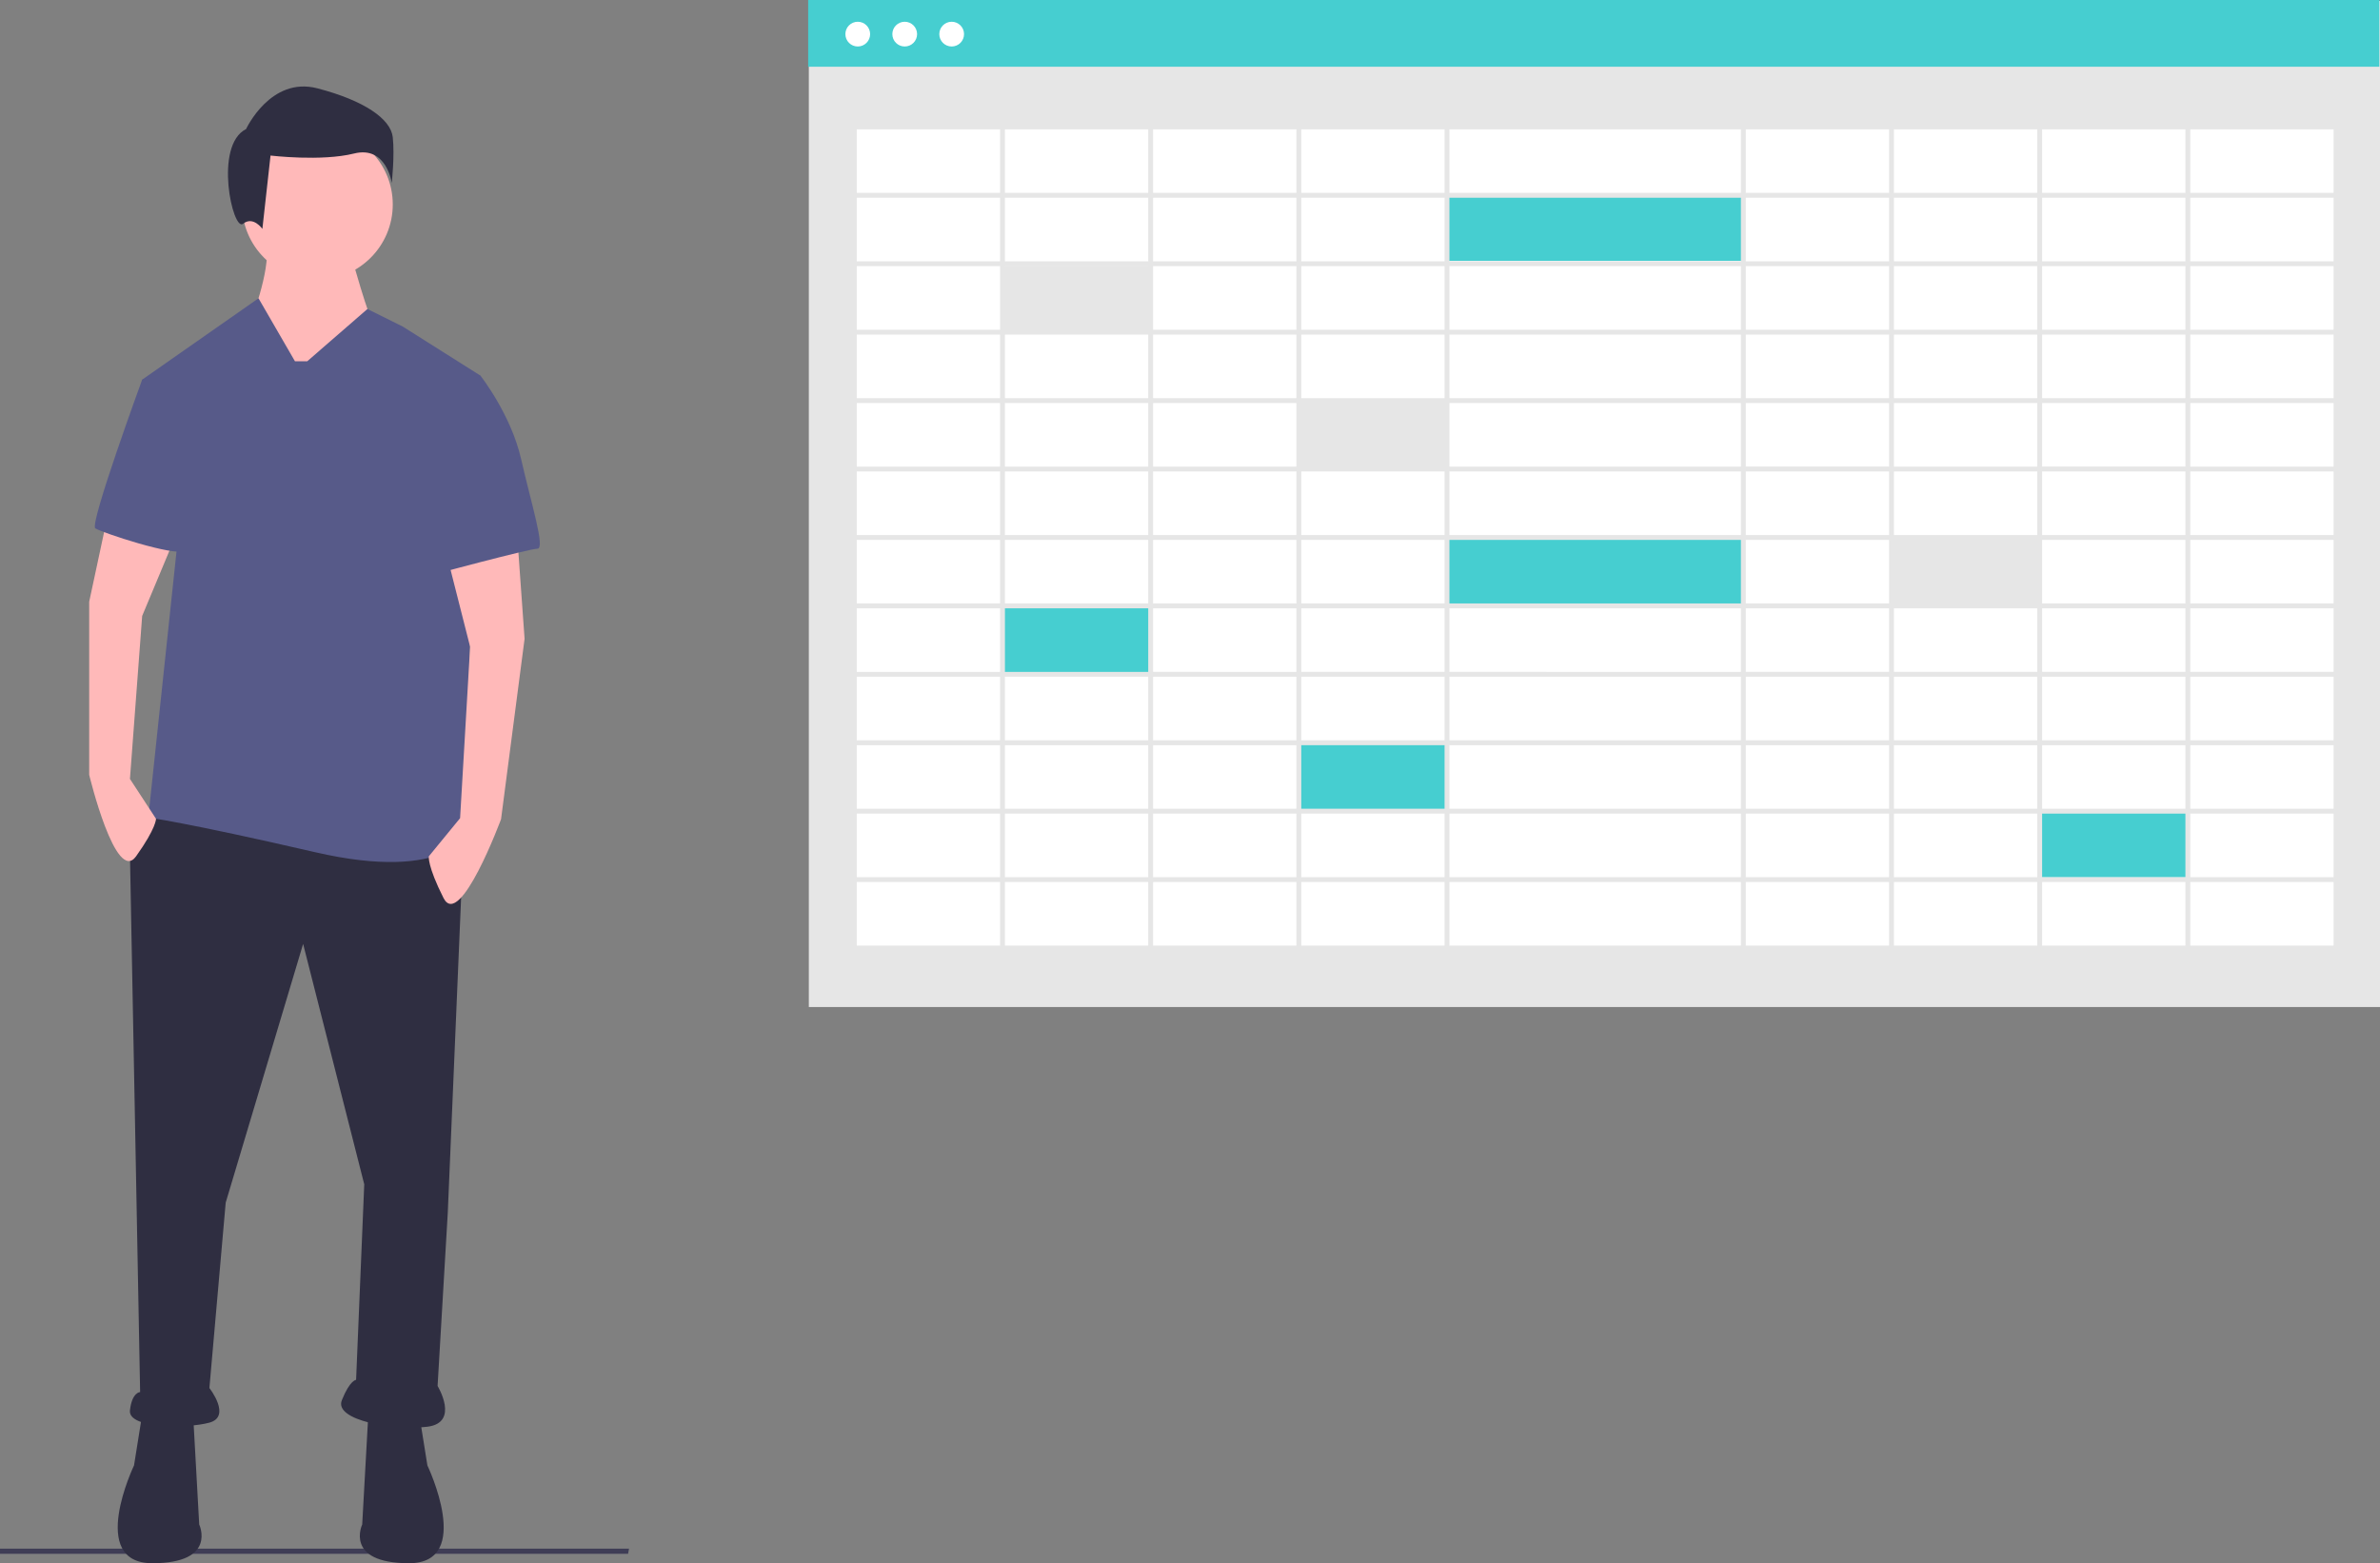 <svg id="a120a2c5-c99d-4e41-8f76-3ae6a97ef94f" data-name="Layer 1" xmlns="http://www.w3.org/2000/svg" width="976.622" height="641.533" viewBox="0 0 976.622 641.533"><rect x="0" y="0" width="976.622" height="641.533" fill="#808080" stroke="none"/><rect x="331.897" y="0.365" width="644.725" height="412.91" fill="#e6e6e6"/><rect x="350.333" y="52.155" width="607.853" height="336.693" fill="#fff"/><rect x="331.622" width="644.725" height="27.39" fill="#46ced0"/><circle cx="351.976" cy="14.003" r="5.077" fill="#fff"/><circle cx="371.246" cy="14.003" r="5.077" fill="#fff"/><circle cx="390.515" cy="14.003" r="5.077" fill="#fff"/><rect x="410.569" y="109.068" width="61" height="27" fill="#e6e6e6"/><rect x="532.569" y="165.068" width="61" height="27" fill="#e6e6e6"/><rect x="410.569" y="249.068" width="61" height="27" fill="#46ced0"/><rect x="532.569" y="305.068" width="61" height="27" fill="#46ced0"/><rect x="836.569" y="333.068" width="61" height="27" fill="#46ced0"/><rect x="775.569" y="221.068" width="61" height="27" fill="#e6e6e6"/><rect x="593.569" y="221.068" width="122" height="27" fill="#46ced0"/><rect x="593.569" y="80.068" width="122" height="27" fill="#46ced0"/><path d="M461.258,180.301v339h610v-339Zm608,28.083h-58.8V182.301h58.8Zm-362.8,196.583v-26.083H826.058v26.083Zm119.6,2v26.084H706.458v-26.084Zm0-112.333v26.083H706.458v-26.083Zm-119.6-2V266.551H826.058v26.083Zm0,56.167v-26.084H826.058v26.084Zm119.6,2v26.083H706.458V350.801Zm-121.6-30.084h-58.8v-26.083h58.8Zm0,2v26.084h-58.8v-26.084Zm0,28.084v26.083h-58.8V350.801Zm0,28.083v26.083h-58.8v-26.083Zm123.6,0h58.8v26.083h-58.8Zm0-2V350.801h58.8v26.083Zm0-28.083v-26.084h58.8v26.084Zm0-28.084v-26.083h58.8v26.083Zm0-28.083V266.551h58.8v26.083Zm0-28.083v-26.084h58.8v26.084Zm-2,0H706.458v-26.084H826.058Zm-121.6,0h-58.8v-26.084h58.8Zm0,2v26.083h-58.8V266.551Zm-60.8,26.083H584.858V266.551h58.801Zm0,2v26.083H584.858v-26.083Zm0,28.083v26.084H584.858v-26.084Zm0,28.084v26.083H584.858V350.801Zm0,28.083v26.083H584.858v-26.083Zm0,28.083v26.084H584.858v-26.084Zm2,0h58.8v26.084h-58.8Zm58.8,28.084v26.083h-58.8v-26.083Zm2,0H826.058v26.083H706.458Zm121.6,0h58.8v26.083h-58.8Zm0-2v-26.084h58.8v26.084Zm60.8-26.084h58.801v26.084H888.858Zm0-2v-26.083h58.801v26.083Zm0-28.083V350.801h58.801v26.083Zm0-28.083v-26.084h58.801v26.084Zm0-28.084v-26.083h58.801v26.083Zm0-28.083V266.551h58.801v26.083Zm0-28.083v-26.084h58.801v26.084Zm0-28.084v-26.083h58.801v26.083Zm-2,0h-58.8v-26.083h58.8Zm-60.8,0H706.458v-26.083H826.058Zm-121.6,0h-58.8v-26.083h58.8Zm-60.8,0H584.858v-26.083h58.801Zm0,2v26.084H584.858v-26.084Zm-60.801,26.084h-58.8v-26.084h58.8Zm0,2v26.083h-58.8V266.551Zm0,28.083v26.083h-58.8v-26.083Zm0,28.083v26.084h-58.8v-26.084Zm0,28.084v26.083h-58.8V350.801Zm0,28.083v26.083h-58.8v-26.083Zm0,28.083v26.084h-58.8v-26.084Zm0,28.084v26.083h-58.8v-26.083Zm2,0h58.801v26.083H584.858Zm58.801,28.083v26.084H584.858v-26.084Zm2,0h58.8v26.084h-58.8Zm60.8,0H826.058v26.084H706.458Zm121.6,0h58.8v26.084h-58.8Zm60.8,0h58.801v26.084H888.858Zm0-2v-26.083h58.801v26.083Zm60.801-26.083h58.8v26.083h-58.8Zm0-2v-26.084h58.8v26.084Zm0-28.084v-26.083h58.8v26.083Zm0-28.083V350.801h58.8v26.083Zm0-28.083v-26.084h58.8v26.084Zm0-28.084v-26.083h58.8v26.083Zm0-28.083V266.551h58.8v26.083Zm0-28.083v-26.084h58.8v26.084Zm0-28.084v-26.083h58.8v26.083Zm0-28.083V182.301h58.8v26.083Zm-2,0H888.858V182.301h58.801Zm-60.801,0h-58.8V182.301h58.8Zm-60.8,0H706.458V182.301H826.058Zm-121.6,0h-58.8V182.301h58.8Zm-60.8,0H584.858V182.301h58.801Zm-60.801,0h-58.8V182.301h58.8Zm0,2v26.083h-58.8v-26.083Zm-60.8,26.083h-58.8v-26.083h58.8Zm0,2v26.084h-58.8v-26.084Zm0,28.084v26.083h-58.8V266.551Zm0,28.083v26.083h-58.8v-26.083Zm0,28.083v26.084h-58.8v-26.084Zm0,28.084v26.083h-58.8V350.801Zm0,28.083v26.083h-58.8v-26.083Zm0,28.083v26.084h-58.8v-26.084Zm0,28.084v26.083h-58.8v-26.083Zm0,28.083v26.084h-58.8v-26.084Zm2,0h58.8v26.084h-58.8Zm58.8,28.084v26.083h-58.8v-26.083Zm2,0h58.801v26.083H584.858Zm60.801,0h58.8v26.083h-58.8Zm60.8,0H826.058v26.083H706.458Zm121.6,0h58.8v26.083h-58.8Zm60.8,0h58.801v26.083H888.858Zm60.801,0h58.8v26.083h-58.8Zm0-2v-26.084h58.8v26.084Zm60.8-26.084h58.8v26.084h-58.8Zm0-2v-26.083h58.8v26.083Zm0-28.083v-26.084h58.8v26.084Zm0-28.084v-26.083h58.8v26.083Zm0-28.083V350.801h58.8v26.083Zm0-28.083v-26.084h58.8v26.084Zm0-28.084v-26.083h58.8v26.083Zm0-28.083V266.551h58.8v26.083Zm0-28.083v-26.084h58.8v26.084Zm0-28.084v-26.083h58.8v26.083Zm-488.4-54.166v26.083h-58.8V182.301Zm-58.8,308.917h58.8v26.083h-58.8Zm547.2,26.083v-26.083h58.8v26.083Z" transform="translate(-111.689 -129.234)" fill="#e6e6e6"/><polygon points="257.738 637.661 0 637.661 0 635.555 258.12 635.555 257.738 637.661" fill="#3f3d56"/><path d="M302.119,468.961,295.431,626.97l-4.18,71.062s9.196,15.048-4.18,16.72-38.457-2.508-35.113-10.868,5.852-8.36,5.852-8.36l3.344-80.258-25.081-98.651L204.304,622.79l-6.688,76.078s9.196,11.704,0,14.212-33.441,2.508-32.605-5.016,4.18-7.524,4.18-7.524l-4.18-220.711,12.54-19.229Z" transform="translate(-111.689 -129.234)" fill="#2f2e41"/><path d="M283.727,709.737l3.344,20.901s19.229,40.129-7.524,40.129-19.229-15.884-19.229-15.884l2.508-45.145Z" transform="translate(-111.689 -129.234)" fill="#2f2e41"/><path d="M170.027,709.737l-3.344,20.901s-19.229,40.129,7.524,40.129,19.229-15.884,19.229-15.884L190.928,709.737Z" transform="translate(-111.689 -129.234)" fill="#2f2e41"/><path d="M255.302,232.366s8.36,30.097,10.032,30.097-15.884,23.409-15.884,23.409L223.533,300.084l-9.196-38.457s8.36-20.901,6.688-31.769Z" transform="translate(-111.689 -129.234)" fill="#ffb9b9"/><circle cx="130.237" cy="83.904" r="30.933" fill="#ffb9b9"/><path d="M237.745,277.511l24.715-21.464,14.578,7.251,31.769,20.065s-8.36,180.582-4.18,187.27c0,0-9.196,20.901-63.538,8.36S172.535,464.781,172.535,464.781l11.704-110.355-14.212-69.39,47.74-33.383,14.962,25.859Z" transform="translate(-111.689 -129.234)" fill="#575a89"/><path d="M155.815,341.049l-7.524,35.113v71.062s10.868,45.145,19.229,33.441,8.188-15.411,8.188-15.411l-10.696-16.358,5.016-66.882,13.328-31.905Z" transform="translate(-111.689 -129.234)" fill="#ffb9b9"/><path d="M295.721,359.721l8.88,34.96-4.116,70.32-12.829,15.657s-.675,3.839,6.024,17.113,23.612-32.348,23.612-32.348l9.658-74.026L324.262,353.846Z" transform="translate(-111.689 -129.234)" fill="#ffb9b9"/><path d="M212.665,182.204s10.032-21.737,29.261-16.721,30.097,12.54,30.933,20.065-.418,18.811-.418,18.811-2.09-15.466-15.466-12.122-34.277.836-34.277.836l-3.344,30.097s-3.762-5.434-7.942-2.09S199.288,188.893,212.665,182.204Z" transform="translate(-111.689 -129.234)" fill="#2f2e41"/><path d="M189.256,283.364l-19.229,1.672s-21.737,59.358-19.229,61.03,32.605,11.704,36.785,9.196S189.256,283.364,189.256,283.364Z" transform="translate(-111.689 -129.234)" fill="#575a89"/><path d="M302.119,285.036l6.688-1.672s12.54,15.884,16.72,34.277,10.032,36.785,6.688,36.785-43.794,10.876-43.794,10.876Z" transform="translate(-111.689 -129.234)" fill="#575a89"/></svg>